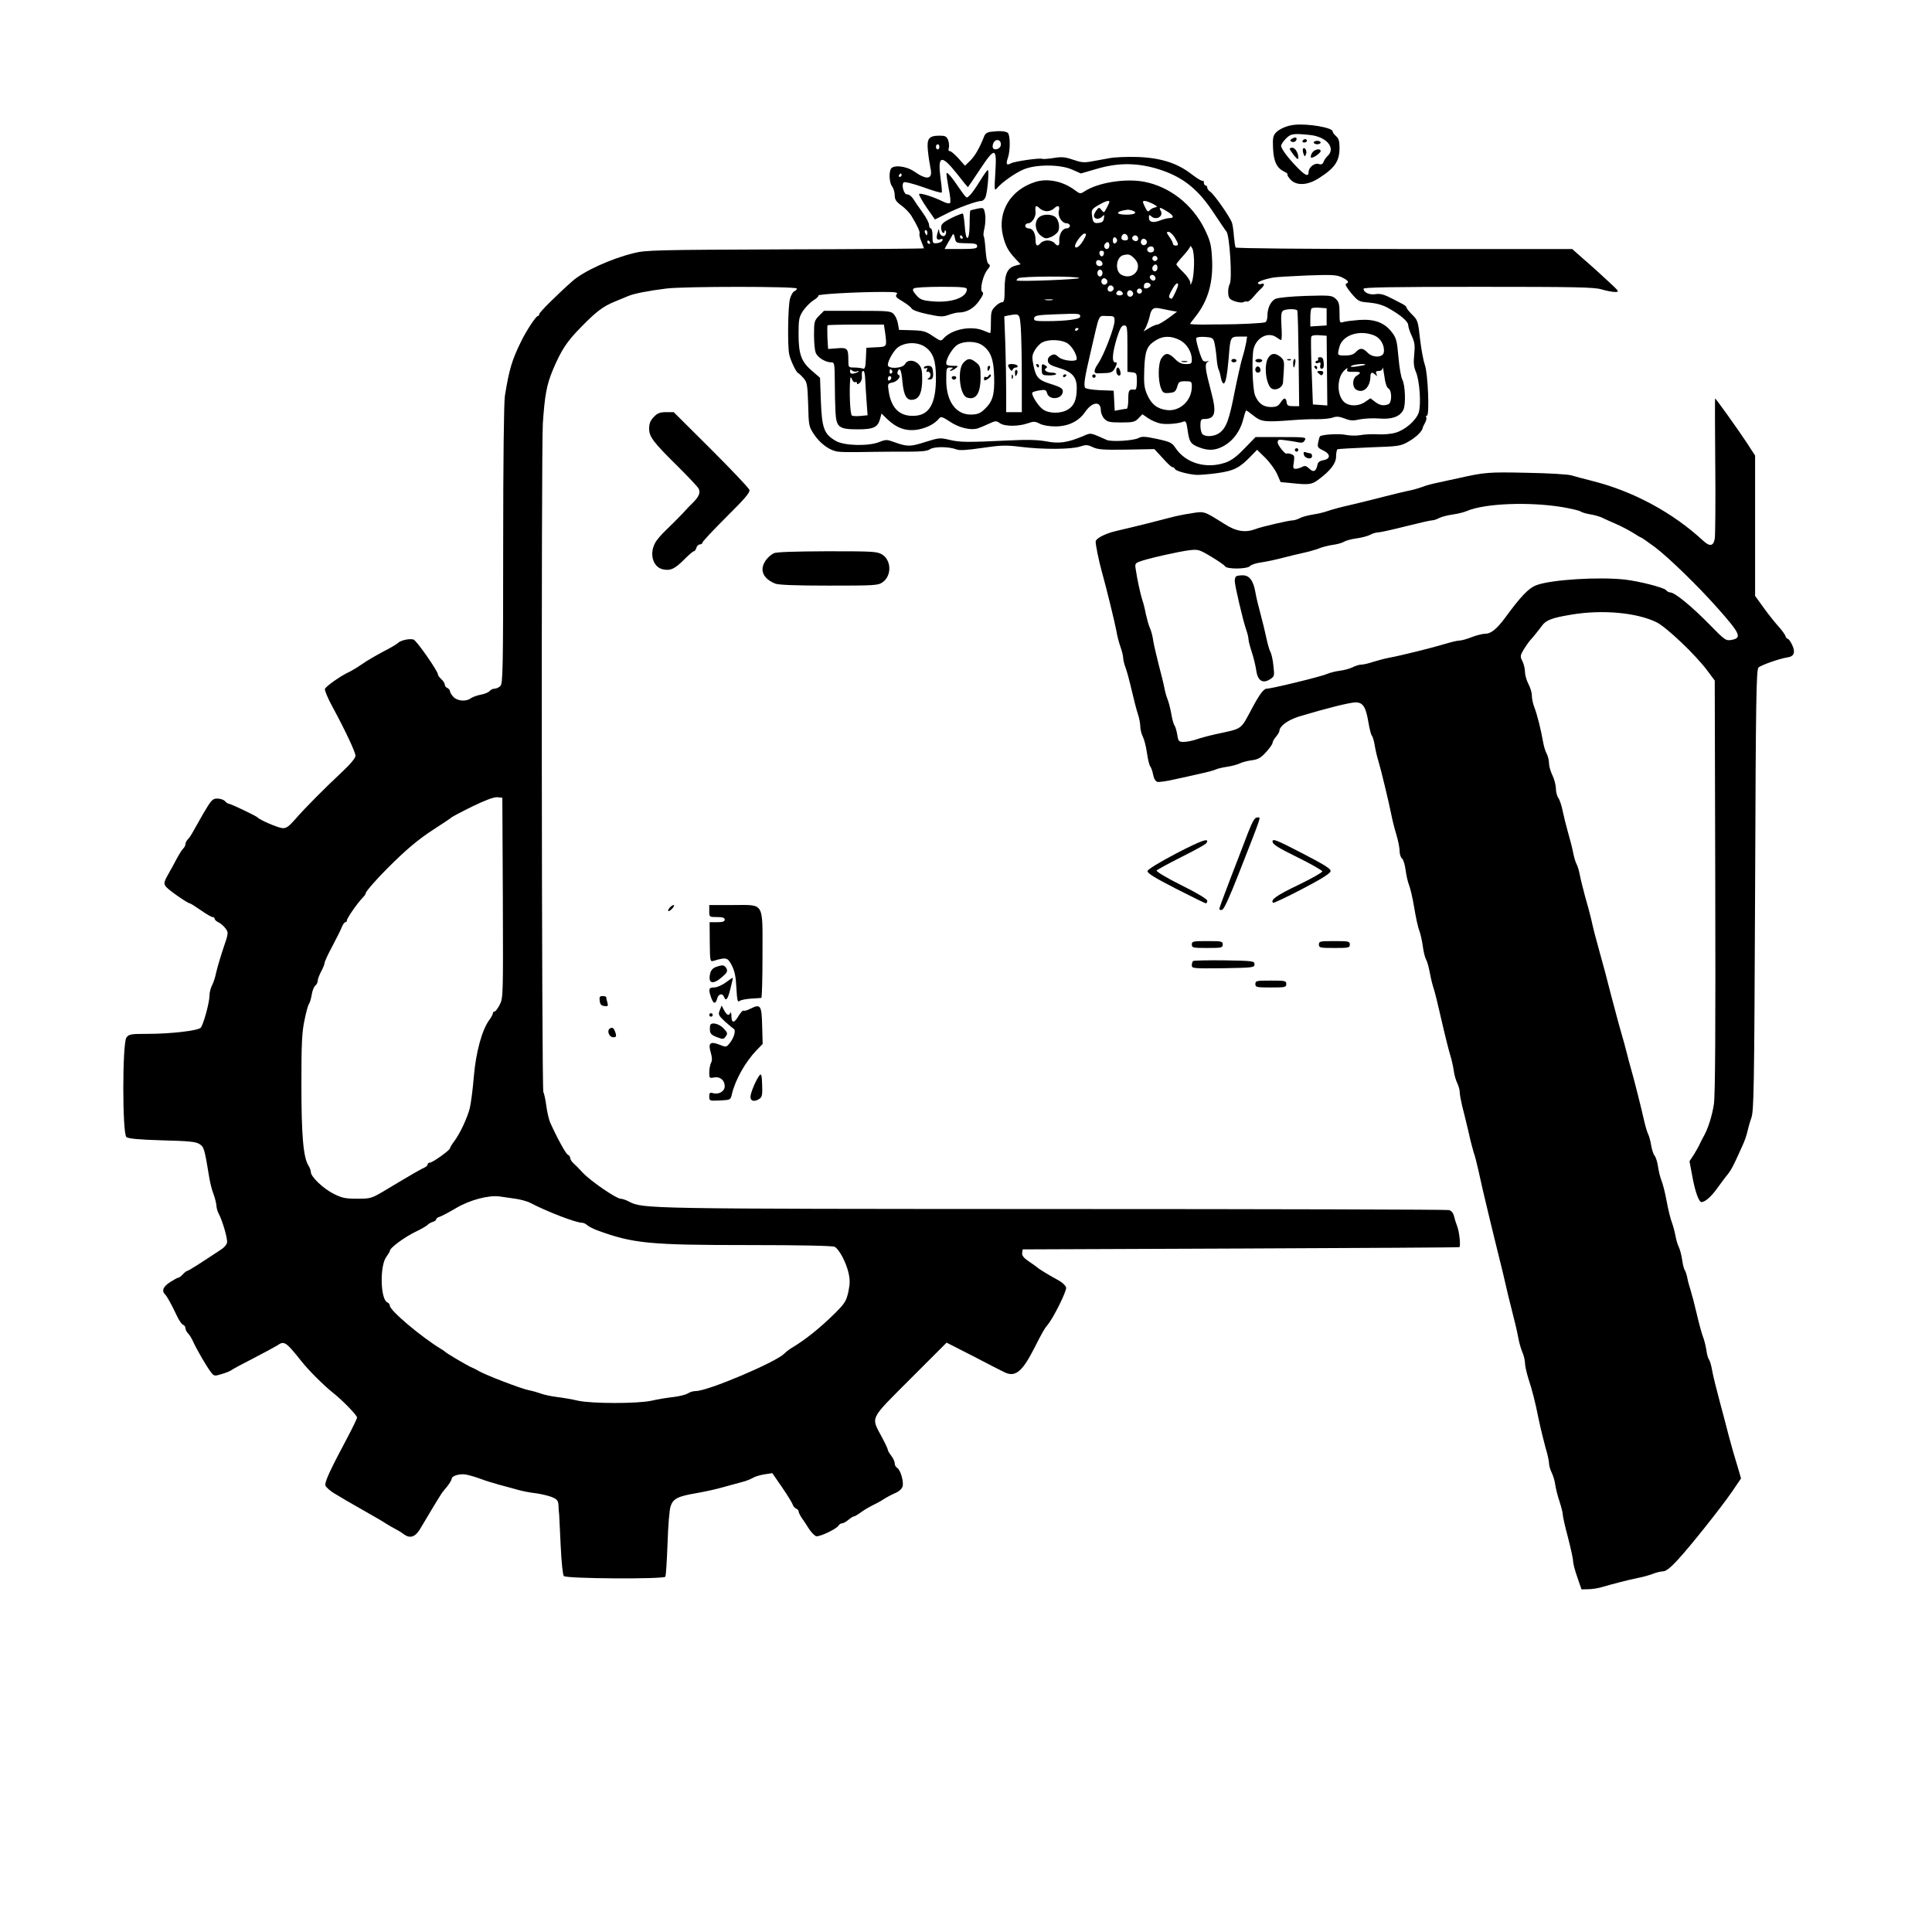 <?xml version="1.0" standalone="no"?>
<!DOCTYPE svg PUBLIC "-//W3C//DTD SVG 20010904//EN"
 "http://www.w3.org/TR/2001/REC-SVG-20010904/DTD/svg10.dtd">
<svg version="1.0" xmlns="http://www.w3.org/2000/svg"
 width="1125pt" height="1115pt" viewBox="0 0 1125 1115"
 preserveAspectRatio="xMidYMid meet">

<g transform="translate(0,1115) scale(0.1,-0.1)"
fill="#000000" stroke="none">
<path d="M7535 10423 c-44 -5 -88 -25 -108 -48 -14 -16 -17 -33 -14 -91 4 -76
22 -113 66 -134 13 -6 21 -13 18 -16 -3 -3 5 -16 18 -30 35 -37 100 -34 167
10 91 58 118 98 118 175 0 39 -5 55 -20 68 -11 10 -20 22 -20 28 0 22 -147 47
-225 38z m93 -59 c96 -10 151 -75 104 -121 -11 -10 -22 -26 -25 -36 -5 -13
-13 -17 -28 -12 -24 8 -59 -19 -59 -47 0 -29 -20 -21 -69 30 -54 56 -91 106
-91 124 0 6 12 25 27 40 29 30 42 32 141 22z"/>
<path d="M7521 10341 c-9 -6 -10 -11 -2 -15 13 -8 31 1 31 15 0 11 -11 11 -29
0z"/>
<path d="M7585 10330 c-3 -5 1 -10 9 -10 9 0 16 5 16 10 0 6 -4 10 -9 10 -6 0
-13 -4 -16 -10z"/>
<path d="M7650 10320 c0 -5 9 -10 20 -10 11 0 20 5 20 10 0 6 -9 10 -20 10
-11 0 -20 -4 -20 -10z"/>
<path d="M7510 10283 c1 -5 12 -21 25 -38 20 -24 25 -26 25 -12 0 27 -19 57
-35 57 -8 0 -15 -3 -15 -7z"/>
<path d="M7587 10283 c-2 -4 -1 -17 3 -28 7 -19 8 -19 15 -2 8 18 -9 46 -18
30z"/>
<path d="M7640 10259 c-7 -11 -9 -23 -6 -26 7 -8 56 25 56 37 0 19 -39 10 -50
-11z"/>
<path d="M5772 10383 c-25 -3 -36 -11 -43 -31 -25 -64 -53 -112 -80 -138 l-30
-29 -38 43 c-21 23 -43 42 -50 42 -8 0 -10 7 -6 19 3 10 1 30 -4 45 -9 22 -17
26 -49 26 -63 0 -76 -16 -69 -86 3 -32 10 -78 15 -102 15 -66 -18 -74 -94 -21
-49 34 -127 41 -138 13 -11 -28 -6 -80 9 -100 8 -10 15 -33 15 -51 0 -25 8
-37 38 -59 22 -16 47 -42 58 -59 35 -57 54 -98 48 -106 -2 -4 2 -25 11 -45 8
-20 15 -38 15 -40 0 -2 -363 -5 -807 -6 -750 -3 -813 -4 -883 -22 -134 -33
-291 -105 -357 -163 -87 -77 -193 -182 -193 -192 0 -6 -4 -11 -8 -11 -11 0
-68 -87 -98 -149 -53 -108 -69 -161 -94 -316 -6 -35 -10 -389 -10 -867 0 -720
-2 -808 -16 -822 -8 -9 -24 -16 -33 -16 -10 0 -24 -6 -30 -14 -7 -8 -29 -17
-51 -21 -21 -4 -46 -13 -57 -20 -28 -22 -79 -18 -103 7 -11 12 -20 27 -20 34
0 6 -7 14 -15 18 -8 3 -15 12 -15 19 0 8 -9 22 -20 32 -11 10 -20 22 -20 28 0
19 -124 197 -142 203 -23 7 -74 -4 -91 -20 -6 -7 -46 -30 -87 -51 -41 -22 -97
-54 -123 -73 -26 -18 -58 -37 -70 -43 -49 -21 -142 -87 -145 -101 -2 -9 17
-54 42 -100 78 -144 136 -268 136 -289 0 -12 -28 -47 -71 -87 -114 -107 -220
-214 -275 -277 -43 -49 -57 -59 -80 -57 -26 2 -131 47 -144 62 -8 9 -157 80
-168 80 -5 0 -15 7 -22 15 -7 8 -27 15 -44 15 -28 0 -35 -7 -81 -85 -27 -47
-56 -98 -64 -113 -8 -15 -20 -33 -28 -40 -7 -7 -13 -20 -13 -27 0 -7 -6 -20
-14 -27 -8 -8 -26 -37 -40 -64 -14 -27 -30 -56 -35 -64 -39 -69 -40 -74 -23
-95 17 -20 125 -95 137 -95 4 0 32 -18 64 -40 31 -22 62 -40 69 -40 7 0 12 -5
12 -10 0 -6 10 -15 23 -21 12 -6 30 -21 40 -35 18 -24 18 -27 -13 -117 -17
-51 -35 -113 -41 -139 -5 -26 -16 -60 -24 -75 -8 -15 -15 -41 -15 -58 0 -44
-37 -176 -52 -190 -19 -17 -176 -35 -306 -35 -103 0 -112 -2 -126 -22 -24 -34
-24 -559 0 -579 11 -9 70 -15 208 -19 157 -4 197 -8 218 -22 26 -17 29 -27 57
-198 5 -30 16 -73 25 -95 8 -22 15 -51 16 -63 0 -13 6 -36 14 -50 22 -42 52
-145 48 -167 -1 -11 -17 -30 -35 -41 -123 -82 -190 -124 -196 -124 -4 0 -16
-9 -26 -20 -10 -11 -22 -20 -27 -20 -5 0 -26 -12 -48 -26 -40 -26 -50 -50 -29
-71 12 -12 39 -61 69 -125 12 -26 28 -49 36 -52 8 -3 14 -12 14 -20 0 -8 6
-21 14 -29 8 -8 22 -29 30 -48 22 -48 77 -143 102 -176 20 -27 22 -27 65 -14
24 7 49 17 55 22 6 5 65 37 130 70 66 34 128 68 139 75 40 28 50 21 139 -91
45 -57 135 -146 191 -190 49 -39 135 -127 134 -139 0 -6 -24 -56 -53 -111
-105 -197 -137 -266 -131 -285 3 -10 27 -31 53 -47 26 -15 55 -32 64 -38 9 -5
59 -34 110 -63 51 -29 107 -61 123 -72 17 -11 41 -25 55 -32 14 -7 36 -20 49
-30 41 -31 72 -18 105 42 19 33 110 184 118 195 4 6 19 24 33 41 14 18 25 37
25 43 0 17 46 31 82 25 18 -3 56 -14 83 -24 28 -11 77 -26 110 -35 33 -9 83
-22 110 -30 28 -8 75 -17 105 -20 30 -4 72 -14 93 -22 31 -13 37 -21 39 -47 0
-17 2 -42 4 -56 1 -14 5 -97 9 -185 4 -88 12 -166 18 -172 11 -16 582 -19 591
-4 4 5 9 92 13 193 3 100 11 199 18 218 15 43 41 57 147 75 46 8 117 23 158
35 41 11 92 25 113 31 21 5 48 16 60 23 12 8 43 17 68 21 l46 7 56 -81 c30
-44 58 -89 62 -100 3 -10 12 -22 20 -25 8 -3 15 -10 15 -16 0 -6 8 -23 18 -38
11 -15 30 -44 43 -65 13 -20 32 -39 41 -42 18 -6 118 41 131 62 4 7 14 13 21
13 7 0 23 9 36 20 13 11 27 20 32 20 5 0 24 11 41 24 18 13 48 31 67 40 19 9
49 25 65 36 17 11 47 27 68 36 23 10 39 25 43 40 7 28 -13 96 -32 107 -8 4
-14 16 -14 26 0 10 -9 30 -20 44 -11 14 -20 29 -20 34 0 5 -15 38 -34 73 -65
123 -77 98 164 340 l212 212 153 -78 c84 -44 164 -85 177 -91 66 -36 107 -6
176 128 51 100 63 122 81 143 35 41 112 197 109 218 -2 11 -21 30 -43 42 -49
26 -118 68 -125 76 -3 3 -24 18 -48 34 -31 21 -42 35 -40 50 l3 21 1270 5
c699 3 1271 6 1273 8 8 7 0 87 -12 119 -8 21 -17 50 -20 64 -4 16 -15 29 -28
33 -13 3 -1047 6 -2298 6 -2385 1 -2395 1 -2477 43 -18 10 -40 17 -49 17 -25
0 -174 102 -220 151 -21 23 -47 49 -56 57 -10 9 -18 22 -18 30 0 7 -6 15 -13
18 -12 4 -63 98 -104 189 -7 17 -17 60 -22 97 -5 37 -13 73 -17 79 -10 17 -13
3742 -3 3894 11 163 22 223 57 308 50 119 82 168 167 254 88 90 127 119 195
147 25 10 59 24 75 31 32 15 121 32 225 45 101 13 760 13 760 0 0 -6 -7 -13
-15 -16 -8 -3 -19 -23 -25 -44 -12 -44 -15 -281 -4 -325 8 -36 40 -102 51
-107 5 -2 19 -15 32 -30 21 -24 23 -37 27 -154 3 -125 4 -128 36 -176 32 -47
80 -84 123 -95 20 -6 72 -7 225 -4 47 1 134 1 194 1 80 0 115 3 131 14 25 17
111 16 155 -1 18 -7 62 -4 150 9 110 16 137 17 225 6 129 -16 293 -15 344 2
35 11 44 11 75 -4 30 -14 62 -16 197 -14 l161 3 48 -52 c25 -29 51 -53 57 -53
6 0 13 -5 15 -11 4 -11 72 -30 123 -34 17 -1 72 3 123 10 99 14 131 31 199
102 l33 34 49 -48 c26 -26 57 -69 68 -94 l20 -46 63 -6 c101 -11 119 -9 158
21 69 51 102 94 102 134 0 20 4 39 8 42 4 2 88 7 186 11 173 6 181 7 230 35
43 25 78 59 81 80 0 3 6 15 13 28 7 12 10 27 7 32 -3 6 -2 10 4 10 16 0 6 247
-12 295 -8 22 -21 90 -28 150 -11 104 -14 112 -46 143 -18 18 -33 37 -33 42 0
5 -12 15 -27 22 -16 8 -37 19 -48 25 -55 29 -77 35 -107 30 -34 -5 -68 10 -68
32 0 8 175 11 668 11 564 0 677 -2 718 -15 27 -8 62 -15 78 -15 27 0 25 3 -40
63 -38 35 -100 92 -139 125 l-70 62 -977 0 c-595 0 -979 4 -983 9 -3 5 -7 35
-10 66 -2 31 -7 65 -11 77 -9 31 -105 168 -126 181 -10 7 -18 17 -18 24 0 7
-4 13 -10 13 -5 0 -10 8 -10 17 0 9 -3 13 -6 10 -4 -3 -32 13 -63 37 -84 66
-181 97 -316 102 -61 2 -135 -1 -165 -7 -30 -5 -77 -14 -105 -19 -41 -8 -60
-6 -106 10 -47 16 -67 18 -114 10 -32 -5 -61 -7 -66 -5 -11 7 -161 -14 -182
-26 -26 -14 -31 -5 -18 32 15 43 14 134 -1 146 -15 10 -48 12 -96 6z m56 -77
c-4 -28 -48 -36 -48 -9 0 11 5 24 11 30 17 17 40 4 37 -21z m-358 -11 c0 -8
-4 -15 -10 -15 -5 0 -10 7 -10 15 0 8 5 15 10 15 6 0 10 -7 10 -15z m326 -147
c-7 -109 -6 -112 11 -92 30 34 99 83 150 106 71 32 218 32 287 0 l50 -22 90
26 c130 39 246 37 374 -5 135 -45 222 -116 313 -256 33 -49 64 -96 71 -104 18
-22 34 -275 19 -304 -7 -13 -11 -38 -9 -56 2 -28 9 -35 40 -46 20 -6 42 -9 49
-4 7 4 17 5 21 3 5 -3 21 9 36 27 15 18 35 40 45 48 21 19 23 35 2 28 -8 -4
-17 -2 -20 3 -5 9 36 24 90 34 17 3 105 8 196 12 145 5 172 4 203 -11 37 -18
45 -30 24 -37 -7 -3 4 -24 30 -55 42 -49 45 -50 106 -55 42 -4 78 -14 110 -32
70 -39 116 -78 116 -99 0 -10 9 -39 21 -64 17 -37 19 -56 14 -107 -5 -47 -3
-72 10 -102 22 -53 31 -190 16 -237 -16 -46 -79 -101 -136 -117 -24 -7 -70
-11 -102 -9 -32 2 -78 0 -103 -5 -25 -4 -63 -3 -85 2 -37 8 -139 2 -149 -9 -2
-2 -7 -18 -10 -34 -6 -28 -3 -33 29 -48 44 -21 44 -49 0 -57 -19 -3 -31 -12
-33 -25 -8 -40 -23 -48 -48 -24 -18 17 -26 19 -42 10 -12 -6 -28 -11 -38 -11
-14 0 -16 7 -10 39 5 35 3 40 -16 47 -13 4 -24 5 -25 3 -4 -11 -53 47 -53 64
0 18 5 19 48 13 26 -3 59 -9 74 -12 19 -4 29 -1 36 13 10 17 3 18 -138 18
l-149 0 -64 -66 c-46 -48 -77 -71 -112 -83 -112 -38 -230 -3 -289 84 -21 32
-31 37 -108 54 -71 15 -89 16 -109 5 -29 -15 -156 -23 -184 -11 -99 44 -91 43
-137 23 -90 -38 -141 -46 -216 -31 -50 9 -111 11 -223 5 -234 -11 -279 -11
-341 4 -54 13 -61 12 -141 -13 -88 -28 -104 -28 -184 1 -38 14 -46 14 -83 -1
-63 -25 -202 -22 -252 6 -69 39 -82 73 -88 231 l-5 137 -46 40 c-63 53 -79 97
-79 215 0 86 3 99 26 135 15 22 42 49 60 61 19 11 32 24 29 28 -5 8 220 21
374 21 79 0 92 -2 82 -14 -9 -11 -3 -19 33 -40 25 -15 49 -33 54 -42 5 -9 42
-23 92 -33 74 -16 89 -17 123 -5 22 8 47 14 56 14 49 0 89 22 121 66 24 34 30
48 20 54 -17 10 4 100 31 131 14 16 16 25 8 30 -12 7 -16 30 -23 117 -2 23 -6
45 -8 48 -3 2 -1 24 5 48 5 24 7 60 3 81 -7 36 -8 37 -44 30 -20 -4 -39 -9
-42 -11 -2 -3 -4 -39 -4 -79 0 -100 -22 -110 -28 -14 -3 38 -8 72 -11 75 -3 3
-32 -9 -66 -25 -49 -25 -61 -36 -61 -56 0 -13 5 -27 10 -30 6 -3 10 -1 10 6 0
7 3 10 6 6 4 -3 4 -13 1 -21 -9 -22 -37 -8 -38 18 -1 16 -3 15 -9 -8 -11 -35
-5 -47 17 -39 10 4 14 2 11 -7 -2 -7 -16 -14 -31 -16 -26 -2 -27 -1 -27 42 0
24 -4 44 -10 44 -5 0 -10 9 -10 20 0 12 -17 44 -38 73 -21 29 -46 65 -55 80
-10 15 -25 26 -34 25 -19 -3 -36 55 -21 70 5 5 51 -6 114 -28 57 -21 106 -35
108 -31 2 3 -1 40 -7 82 -18 135 4 142 94 29 34 -44 64 -80 65 -80 1 0 32 45
68 100 90 136 101 134 92 -12z m-546 -18 c0 -5 -5 -10 -11 -10 -5 0 -7 5 -4
10 3 6 8 10 11 10 2 0 4 -4 4 -10z m150 -335 c0 -8 -2 -15 -4 -15 -2 0 -6 7
-10 15 -3 8 -1 15 4 15 6 0 10 -7 10 -15z m210 -61 c71 -1 80 -3 80 -19 0 -12
-17 -15 -95 -15 l-95 0 21 38 c12 20 24 42 27 47 4 6 9 -3 12 -20 5 -28 9 -30
50 -31z m-5 36 c3 -5 1 -10 -4 -10 -6 0 -11 5 -11 10 0 6 2 10 4 10 3 0 8 -4
11 -10z m-190 -30 c3 -5 1 -10 -4 -10 -6 0 -11 5 -11 10 0 6 2 10 4 10 3 0 8
-4 11 -10z m215 -274 c0 -50 -94 -82 -208 -70 -53 5 -66 11 -88 37 -20 23 -22
32 -12 38 7 5 79 9 161 9 119 0 147 -3 147 -14z m-2702 -3544 c2 -568 2 -583
-18 -622 -11 -22 -25 -40 -30 -40 -6 0 -10 -5 -10 -10 0 -6 -9 -23 -20 -38
-44 -59 -79 -190 -91 -332 -6 -74 -17 -157 -24 -185 -16 -60 -58 -148 -91
-192 -13 -17 -24 -35 -24 -40 -1 -11 -101 -83 -117 -83 -7 0 -13 -5 -13 -10 0
-6 -8 -14 -17 -18 -17 -7 -72 -38 -240 -139 -70 -41 -76 -43 -153 -43 -69 0
-89 4 -138 29 -60 30 -132 99 -132 126 0 9 -6 26 -14 38 -30 48 -41 177 -41
472 0 237 3 305 18 374 9 46 21 89 26 95 5 6 12 30 16 53 3 23 13 47 21 54 8
6 14 19 14 28 0 9 9 33 20 54 11 20 20 43 20 50 0 7 20 51 45 97 25 47 50 97
56 113 6 15 15 27 20 27 5 0 9 5 9 11 0 13 64 104 92 132 10 10 18 22 18 27 0
9 66 85 131 149 104 104 175 164 265 222 54 35 101 66 104 70 3 3 57 32 120
63 77 37 125 55 145 54 l30 -3 3 -583z m72 -1752 c30 -4 69 -15 85 -23 102
-53 268 -117 304 -117 8 0 22 -6 30 -14 9 -8 36 -22 61 -31 208 -76 300 -85
885 -85 291 0 483 -4 495 -10 26 -14 65 -87 80 -148 10 -43 10 -65 0 -114 -12
-53 -20 -67 -75 -122 -91 -90 -174 -157 -265 -211 -9 -6 -24 -18 -34 -28 -51
-50 -444 -217 -514 -217 -15 0 -36 -6 -47 -14 -11 -7 -49 -17 -85 -21 -36 -4
-92 -13 -125 -21 -81 -18 -350 -18 -430 0 -33 8 -87 17 -120 21 -33 4 -76 13
-95 20 -19 7 -50 16 -67 19 -45 8 -262 91 -303 117 -8 5 -26 14 -39 19 -24 11
-142 80 -151 90 -3 3 -12 10 -22 15 -115 70 -298 224 -298 252 0 7 -6 16 -14
19 -41 16 -46 213 -6 266 11 15 20 30 20 34 0 18 86 81 155 114 28 13 56 30
63 36 6 7 21 16 32 19 11 3 20 10 20 15 0 5 9 12 21 15 11 4 54 26 94 50 80
48 192 77 255 68 19 -3 60 -9 90 -13z"/>
<path d="M5705 10094 c-22 -36 -48 -73 -59 -82 -21 -19 -11 -28 -88 82 -23 33
-44 54 -46 48 -2 -6 4 -46 12 -89 9 -42 13 -80 8 -85 -5 -5 -23 -1 -40 8 -56
28 -137 53 -140 44 -2 -5 18 -41 44 -79 l48 -69 66 33 c67 35 178 75 205 75 8
0 19 10 24 23 11 30 22 157 13 157 -4 0 -25 -30 -47 -66z"/>
<path d="M6030 10091 c-145 -45 -223 -173 -190 -313 15 -60 30 -89 73 -135
l30 -32 -27 -7 c-49 -12 -66 -47 -66 -135 0 -65 -3 -79 -15 -79 -9 0 -27 -11
-40 -25 -22 -21 -25 -33 -25 -90 0 -36 -2 -65 -4 -65 -2 0 -20 7 -39 15 -72
30 -184 8 -232 -45 -16 -18 -18 -17 -63 13 -41 28 -56 32 -122 34 l-75 2 -6
35 c-3 20 -14 45 -24 56 -17 19 -31 20 -212 20 l-195 0 -29 -29 c-27 -28 -29
-34 -29 -110 0 -44 4 -91 10 -105 10 -27 56 -56 90 -56 19 0 20 -6 21 -112 0
-62 2 -142 4 -178 5 -89 20 -100 131 -100 92 0 117 12 130 66 l7 26 36 -35
c55 -52 111 -70 178 -58 52 10 96 33 122 65 10 12 19 9 62 -19 51 -35 120 -52
161 -40 12 4 42 16 65 27 39 18 44 19 65 4 28 -20 108 -20 162 -1 35 12 43 12
70 -2 19 -10 55 -16 91 -16 75 0 135 29 173 83 41 61 92 67 92 11 0 -15 9 -37
20 -49 18 -19 31 -22 99 -22 69 0 80 3 100 24 l23 24 35 -24 c19 -13 51 -26
70 -30 36 -7 106 -1 134 11 14 5 18 -3 24 -47 10 -71 17 -83 65 -102 53 -21
92 -20 138 3 61 31 104 89 123 165 6 25 13 46 16 46 2 0 22 -14 43 -31 44 -35
63 -38 220 -26 47 4 114 7 150 6 36 0 78 4 92 10 20 7 37 6 68 -6 33 -13 49
-14 88 -5 26 5 77 8 113 5 73 -6 119 10 140 49 16 29 12 144 -5 177 -8 14 -18
74 -23 133 -8 94 -13 111 -38 143 -42 56 -101 78 -189 72 -39 -3 -81 -8 -93
-12 -22 -7 -23 -5 -23 53 0 51 -4 65 -22 82 -22 20 -31 21 -173 17 -89 -3
-161 -10 -177 -17 -29 -13 -48 -54 -48 -101 0 -15 -5 -31 -11 -35 -10 -6 -153
-13 -259 -13 -14 0 -60 0 -102 -1 -43 0 -78 2 -78 4 0 2 14 21 31 42 75 94
106 205 96 350 -4 70 -11 95 -43 161 -71 143 -204 247 -353 275 -110 20 -269
-5 -347 -57 -23 -15 -26 -14 -57 9 -67 50 -155 69 -227 47z m430 -116 c0 -4
-7 -20 -16 -36 -15 -29 -16 -30 -30 -12 -14 17 -14 17 -29 -1 -8 -11 -15 -25
-15 -32 0 -20 28 -24 46 -7 15 15 16 14 12 -8 -2 -18 -10 -25 -31 -27 -29 -4
-34 4 -39 51 -3 24 3 32 37 52 39 23 65 31 65 20z m253 -12 c28 -15 29 -18 12
-21 -11 -2 -25 -10 -31 -17 -8 -11 -14 -7 -27 20 -15 31 -15 35 -1 35 8 0 29
-8 47 -17z m-657 -28 c9 -8 27 -15 40 -15 14 0 32 7 40 15 24 23 37 18 30 -11
-9 -32 17 -74 44 -74 11 0 20 -7 20 -15 0 -8 -9 -15 -20 -15 -24 0 -44 -36
-42 -72 3 -31 -9 -36 -28 -13 -7 8 -25 15 -40 15 -15 0 -33 -7 -40 -15 -19
-23 -30 -18 -30 16 0 41 -16 69 -40 69 -11 0 -20 7 -20 15 0 8 8 15 18 15 21
0 45 38 42 66 -4 38 2 43 26 19z m740 -16 c38 -23 44 -39 14 -39 -11 0 -35 -6
-53 -13 -42 -17 -67 -11 -67 16 0 16 3 18 12 9 28 -28 75 -3 57 30 -13 23 -4
23 37 -3z m-202 5 c32 -12 15 -24 -34 -24 -70 0 -65 20 7 29 6 0 18 -2 27 -5z
m246 -156 c24 -40 25 -48 5 -48 -8 0 -15 5 -15 11 0 6 -9 24 -21 40 -17 24
-18 29 -5 29 9 0 25 -15 36 -32z m-532 -18 c-20 -35 -48 -54 -48 -32 0 18 41
72 55 72 13 0 12 -7 -7 -40z m260 17 c2 -12 -3 -17 -17 -17 -12 0 -21 6 -21
13 0 31 32 34 38 4z m58 2 c3 -6 2 -15 -2 -19 -12 -12 -38 5 -30 19 9 14 23
14 32 0z m-121 -19 c0 -7 -6 -15 -12 -17 -8 -3 -13 4 -13 17 0 13 5 20 13 18
6 -3 12 -11 12 -18z m171 -1 c10 -17 -13 -36 -27 -22 -12 12 -4 33 11 33 5 0
12 -5 16 -11z m-216 -29 c0 -11 -7 -20 -15 -20 -15 0 -21 21 -8 33 12 13 23 7
23 -13z m260 -26 c0 -8 -9 -14 -20 -14 -22 0 -28 26 -7 33 16 6 27 -1 27 -19z
m233 -84 c-1 -41 -6 -86 -12 -100 -8 -22 -10 -22 -10 -5 -1 12 -19 39 -41 60
-22 21 -40 42 -40 46 0 3 18 26 40 50 22 24 40 48 40 54 0 5 6 1 12 -10 7 -11
12 -53 11 -95z m-525 63 c-4 -22 -22 -20 -26 1 -2 10 3 16 13 16 10 0 15 -7
13 -17z m178 -29 c54 -53 -8 -130 -76 -94 -39 21 -32 102 10 114 32 8 42 5 66
-20z m134 1 c0 -8 -7 -15 -15 -15 -8 0 -15 7 -15 15 0 8 7 15 15 15 8 0 15 -7
15 -15z m-320 -31 c0 -16 -26 -19 -35 -4 -3 6 -4 14 0 20 8 13 35 1 35 -16z
m320 -24 c0 -11 -7 -20 -15 -20 -15 0 -21 21 -8 33 12 13 23 7 23 -13z m-320
-30 c0 -11 -7 -20 -15 -20 -8 0 -15 9 -15 20 0 11 7 20 15 20 8 0 15 -9 15
-20z m305 -20 c11 -17 -5 -32 -21 -19 -7 6 -11 15 -8 20 7 12 21 11 29 -1z
m-441 -9 c5 -8 -354 -22 -364 -14 -2 2 2 8 10 13 19 12 347 13 354 1z m162
-12 c10 -17 -13 -36 -27 -22 -12 12 -4 33 11 33 5 0 12 -5 16 -11z m254 -30
c0 -12 -29 -24 -37 -16 -3 4 -3 13 0 21 6 16 37 11 37 -5z m160 1 c0 -10 -27
-69 -36 -79 -1 -1 -7 0 -13 4 -7 4 -3 20 12 45 21 39 37 51 37 30z m-375 -21
c0 -7 -8 -15 -17 -17 -18 -3 -25 18 -11 32 10 10 28 1 28 -15z m165 -14 c0 -8
-7 -15 -15 -15 -8 0 -15 7 -15 15 0 8 7 15 15 15 8 0 15 -7 15 -15z m-112 -13
c2 -7 -6 -12 -17 -12 -21 0 -27 11 -14 24 9 9 26 2 31 -12z m58 7 c10 -17 -13
-36 -27 -22 -12 12 -4 33 11 33 5 0 12 -5 16 -11z m-468 -46 c-10 -2 -28 -2
-40 0 -13 2 -5 4 17 4 22 1 32 -1 23 -4z m692 -62 l34 -6 -51 -38 c-28 -20
-57 -37 -64 -37 -8 0 -29 -9 -47 -20 l-33 -20 15 27 c7 16 17 44 21 63 9 43
22 52 60 44 17 -3 46 -9 65 -13z m905 -36 l0 -50 -47 -3 -48 -3 0 49 c0 27 3
52 7 56 4 4 25 6 48 4 l40 -3 0 -50z m-171 37 c3 -5 6 -132 8 -283 l3 -274
-35 0 c-29 0 -36 4 -38 23 -4 29 -16 28 -36 -3 -13 -20 -25 -25 -56 -25 -44 0
-73 22 -92 68 -15 38 -20 226 -8 272 18 67 87 100 134 65 11 -8 23 -15 26 -15
4 0 5 36 2 81 -4 62 -1 83 9 90 18 11 76 12 83 1z m-1264 -36 c0 -15 -83 -26
-197 -26 -66 0 -74 2 -71 18 3 15 19 18 128 22 136 5 140 5 140 -14z m-346
-63 c3 -42 6 -170 6 -285 l0 -208 -46 0 -45 0 0 118 c0 64 -2 190 -5 279 l-6
161 23 5 c67 12 66 13 73 -70z m546 38 c0 -37 -62 -199 -95 -247 -28 -41 -28
-59 -2 -58 10 0 32 1 51 2 28 2 38 8 50 32 12 26 12 30 0 30 -21 0 -17 53 9
140 19 59 28 75 43 75 18 0 19 -9 19 -135 l0 -135 28 -3 c25 -3 27 -6 27 -53
0 -34 -4 -49 -12 -48 -34 4 -38 -2 -38 -56 0 -30 -4 -55 -9 -55 -5 0 -22 -3
-39 -6 l-31 -6 -3 58 -3 59 -80 3 c-44 2 -82 8 -86 14 -10 15 -3 60 33 213 53
228 42 205 93 205 43 0 45 -1 45 -29z m-1336 -67 c11 -85 12 -83 -51 -86 l-58
-3 -3 -63 c-2 -52 -6 -63 -18 -58 -9 3 -31 6 -50 6 -33 0 -34 2 -34 38 0 74
-5 79 -65 74 l-53 -4 -4 67 c-1 37 -1 69 1 71 2 2 77 4 166 4 l162 0 7 -46z
m1126 22 c0 -3 -4 -8 -10 -11 -5 -3 -10 -1 -10 4 0 6 5 11 10 11 6 0 10 -2 10
-4z m1724 -40 c35 -15 60 -58 54 -97 -4 -32 -65 -34 -95 -2 -27 28 -44 29 -68
3 -13 -14 -31 -20 -62 -20 -47 0 -47 0 -33 52 19 68 118 100 204 64z m-277
-204 l2 -203 -42 3 -42 3 -7 190 c-4 105 -5 196 -3 203 3 9 19 12 47 10 l43
-3 2 -203z m-858 178 c41 -20 71 -69 71 -114 0 -23 -4 -26 -34 -26 -25 0 -43
8 -64 30 -37 37 -56 38 -79 4 -20 -31 -21 -130 -2 -176 10 -25 16 -29 48 -26
31 3 37 8 46 36 8 29 13 32 47 32 36 0 38 -2 38 -31 0 -81 -68 -145 -144 -137
-57 7 -91 33 -116 90 -17 39 -20 63 -17 147 4 110 15 138 70 171 41 25 87 25
136 0z m202 -13 c4 -16 10 -55 13 -88 2 -32 8 -64 12 -71 4 -7 10 -28 13 -47
3 -18 11 -34 16 -34 12 0 21 49 30 152 9 119 10 121 62 121 l45 0 -6 -37 c-4
-21 -13 -58 -21 -83 -8 -25 -28 -114 -45 -198 -32 -166 -49 -212 -88 -242 -28
-22 -82 -26 -100 -8 -7 7 -12 29 -12 50 0 31 4 38 19 38 67 0 77 33 44 157
-35 132 -39 163 -22 175 11 8 10 9 -3 4 -10 -3 -21 0 -25 7 -14 22 -42 120
-37 129 3 5 26 8 52 6 41 -3 46 -6 53 -31z m-860 -3 c27 -14 59 -65 59 -94 0
-19 -82 -11 -106 11 -18 17 -26 19 -44 9 -14 -7 -20 -19 -18 -33 2 -16 16 -25
63 -39 78 -23 105 -53 105 -117 0 -67 -15 -104 -52 -126 -42 -25 -111 -24
-146 2 -29 21 -70 88 -60 98 3 3 22 9 42 12 32 5 38 3 43 -16 11 -41 83 -38
91 4 5 21 -7 30 -75 51 -66 21 -81 37 -95 106 -10 49 -9 59 8 89 11 19 31 40
45 46 34 18 104 16 140 -3z m-820 -27 c44 -33 59 -79 59 -179 0 -146 -38 -214
-122 -219 -87 -6 -138 42 -153 142 -7 45 -6 46 23 52 29 6 53 38 33 45 -5 2
-7 10 -4 18 12 31 22 10 28 -60 8 -84 27 -113 68 -102 32 8 47 45 47 120 0 49
-4 67 -20 84 -26 28 -66 29 -80 2 -14 -26 -100 -30 -100 -5 0 26 37 89 62 105
46 30 117 29 159 -3z m330 12 c48 -34 66 -82 68 -185 3 -104 -9 -143 -57 -188
-24 -23 -41 -29 -76 -30 -89 -2 -146 76 -146 201 0 69 1 73 23 73 18 0 19 -2
7 -10 -8 -5 -10 -10 -5 -10 6 1 19 7 29 15 19 14 18 15 -17 15 -27 0 -37 4
-37 15 0 30 40 94 68 109 40 22 108 20 143 -5z m2228 -113 c-2 -2 -24 -6 -49
-10 -31 -4 -40 -3 -30 4 13 9 89 15 79 6z m136 -138 c21 -12 21 -84 -1 -92
-28 -11 -51 -6 -78 15 l-26 20 -29 -20 c-40 -29 -101 -28 -128 2 -41 44 -37
143 7 182 15 14 19 15 15 4 -4 -12 3 -15 35 -14 45 1 50 -4 20 -23 -27 -16
-27 -68 -1 -82 41 -22 80 16 81 78 0 25 10 28 29 10 10 -11 11 -10 6 5 -6 13
-2 17 14 17 13 0 21 7 22 18 1 9 5 -12 10 -47 5 -41 14 -68 24 -73z m-3096 99
c9 4 13 3 10 -1 -4 -4 -16 -8 -28 -11 -14 -3 -21 1 -21 13 0 12 3 13 11 5 6
-6 19 -9 28 -6z m206 4 c3 -5 1 -12 -5 -16 -5 -3 -10 1 -10 9 0 18 6 21 15 7z
m-157 -48 c1 -27 5 -85 8 -129 l6 -82 -41 -4 c-23 -2 -46 -1 -50 2 -9 5 -15
97 -12 185 2 42 4 46 12 27 5 -13 13 -20 19 -17 5 3 10 1 10 -6 0 -8 4 -8 16
1 8 7 14 23 13 34 -2 29 0 36 9 36 5 0 9 -21 10 -47z m152 8 c0 -6 -4 -13 -10
-16 -5 -3 -10 1 -10 9 0 9 5 16 10 16 6 0 10 -4 10 -9z"/>
<path d="M6046 9881 c-25 -28 -17 -79 16 -104 24 -18 30 -18 58 -7 17 7 35 21
41 32 14 26 2 76 -21 88 -30 16 -75 12 -94 -9z"/>
<path d="M7386 9068 c-30 -43 -13 -171 24 -183 27 -9 60 12 61 38 1 12 3 46 5
76 3 45 0 56 -19 72 -30 25 -53 24 -71 -3z"/>
<path d="M7310 9050 c0 -5 9 -10 20 -10 11 0 20 5 20 10 0 6 -9 10 -20 10 -11
0 -20 -4 -20 -10z"/>
<path d="M7498 9053 c7 -3 16 -2 19 1 4 3 -2 6 -13 5 -11 0 -14 -3 -6 -6z"/>
<path d="M7530 9035 c0 -14 2 -25 4 -25 2 0 6 11 8 25 3 14 1 25 -3 25 -5 0
-9 -11 -9 -25z"/>
<path d="M7316 9013 c-12 -12 -6 -33 9 -33 8 0 15 6 15 14 0 17 -14 28 -24 19z"/>
<path d="M5870 9023 c0 -5 5 -15 11 -23 8 -11 12 -12 16 -2 2 6 11 12 19 12 9
0 12 5 9 10 -7 12 -55 14 -55 3z"/>
<path d="M5910 8981 c0 -25 6 -27 13 -6 4 8 2 17 -3 20 -6 4 -10 -3 -10 -14z"/>
<path d="M5891 8954 c0 -11 3 -14 6 -6 3 7 2 16 -1 19 -3 4 -6 -2 -5 -13z"/>
<path d="M6500 8991 c0 -20 13 -35 23 -25 7 8 -4 44 -14 44 -5 0 -9 -9 -9 -19z"/>
<path d="M6360 8960 c0 -5 5 -10 10 -10 6 0 10 5 10 10 0 6 -4 10 -10 10 -5 0
-10 -4 -10 -10z"/>
<path d="M7675 9060 c3 -5 1 -10 -4 -10 -6 0 -11 -4 -11 -10 0 -5 7 -7 17 -3
12 5 15 2 11 -14 -3 -13 0 -20 9 -20 9 0 13 11 11 34 -2 25 -7 33 -21 33 -10
0 -15 -4 -12 -10z"/>
<path d="M7655 9010 c3 -5 8 -10 11 -10 2 0 4 5 4 10 0 6 -5 10 -11 10 -5 0
-7 -4 -4 -10z"/>
<path d="M7670 8986 c0 -2 6 -9 14 -15 10 -9 15 -8 20 4 4 10 -1 15 -14 15
-11 0 -20 -2 -20 -4z"/>
<path d="M6883 9043 c9 -2 23 -2 30 0 6 3 -1 5 -18 5 -16 0 -22 -2 -12 -5z"/>
<path d="M7170 9050 c0 -5 7 -10 15 -10 8 0 15 5 15 10 0 6 -7 10 -15 10 -8 0
-15 -4 -15 -10z"/>
<path d="M6035 9020 c3 -5 8 -10 11 -10 2 0 4 5 4 10 0 6 -5 10 -11 10 -5 0
-7 -4 -4 -10z"/>
<path d="M6066 8998 c1 -32 3 -33 42 -34 23 0 42 3 42 8 0 4 -10 8 -22 8 -32
0 -54 15 -38 25 9 6 9 10 -1 16 -22 14 -24 11 -23 -23z"/>
<path d="M6190 8959 c0 -5 5 -7 10 -4 6 3 10 8 10 11 0 2 -4 4 -10 4 -5 0 -10
-5 -10 -11z"/>
<path d="M5380 9009 c0 -5 5 -7 12 -3 8 5 9 2 5 -10 -4 -10 -3 -15 3 -11 6 3
13 -1 17 -10 3 -10 0 -21 -8 -26 -11 -7 -11 -9 3 -9 20 0 25 14 20 52 -3 22
-10 28 -28 28 -13 0 -24 -5 -24 -11z"/>
<path d="M5610 9038 c-37 -40 -22 -190 21 -203 52 -17 79 24 79 120 0 57 -3
66 -26 84 -34 27 -48 26 -74 -1z"/>
<path d="M5750 9005 c0 -8 2 -15 4 -15 2 0 6 7 10 15 3 8 1 15 -4 15 -6 0 -10
-7 -10 -15z"/>
<path d="M5755 8960 c-4 -6 -11 -8 -16 -5 -5 4 -9 -1 -9 -9 0 -14 3 -14 20 -4
11 7 20 16 20 20 0 11 -8 10 -15 -2z"/>
<path d="M5542 8949 c2 -6 8 -10 13 -10 5 0 11 4 13 10 2 6 -4 11 -13 11 -9 0
-15 -5 -13 -11z"/>
<path d="M7540 8530 c0 -5 5 -10 10 -10 6 0 10 5 10 10 0 6 -4 10 -10 10 -5 0
-10 -4 -10 -10z"/>
<path d="M7592 8504 c4 -24 48 -33 48 -10 0 9 -4 16 -9 16 -5 0 -17 3 -26 6
-13 5 -16 2 -13 -12z"/>
<path d="M9988 8438 c2 -216 0 -407 -3 -425 -8 -44 -29 -47 -67 -12 -177 164
-408 289 -648 349 -47 12 -101 26 -120 32 -19 6 -136 13 -260 15 -222 5 -246
3 -400 -32 -36 -8 -90 -19 -120 -26 -30 -6 -71 -17 -90 -25 -19 -7 -57 -18
-85 -23 -27 -6 -90 -21 -140 -34 -49 -13 -135 -34 -190 -47 -55 -12 -116 -29
-135 -36 -19 -7 -57 -16 -84 -20 -27 -4 -61 -13 -75 -20 -14 -8 -34 -14 -43
-14 -22 0 -186 -38 -218 -51 -58 -22 -112 -14 -180 30 -123 77 -115 75 -199
61 -42 -6 -96 -18 -121 -25 -41 -11 -185 -48 -315 -78 -62 -15 -115 -43 -115
-61 0 -21 19 -114 35 -171 28 -100 77 -301 86 -350 4 -27 15 -68 23 -90 8 -22
15 -50 16 -62 0 -13 6 -40 14 -60 8 -21 24 -81 36 -133 12 -52 28 -114 36
-138 8 -23 14 -56 14 -73 0 -16 7 -43 15 -59 8 -16 19 -59 24 -95 5 -37 14
-72 19 -78 6 -7 13 -28 17 -49 4 -22 14 -38 25 -41 9 -2 55 4 101 15 46 10
115 25 153 34 38 8 76 19 85 23 9 5 39 12 66 16 28 4 61 13 75 20 14 7 45 15
70 18 36 5 52 14 82 47 21 23 38 47 38 54 0 7 9 23 20 36 11 13 20 28 20 34 1
28 50 64 115 84 153 46 295 82 329 82 43 0 60 -27 75 -120 6 -34 14 -67 19
-73 6 -7 13 -32 17 -57 4 -25 13 -65 21 -90 15 -49 60 -235 76 -315 5 -27 18
-79 29 -115 11 -36 19 -79 19 -96 0 -17 6 -37 14 -43 8 -6 17 -37 21 -68 4
-31 13 -70 20 -87 7 -17 21 -76 30 -131 9 -55 22 -116 30 -135 7 -19 16 -60
20 -90 4 -30 12 -64 18 -75 7 -11 17 -47 23 -80 6 -33 16 -73 22 -90 6 -16 27
-102 47 -190 20 -88 43 -178 50 -200 7 -22 16 -61 20 -88 3 -26 13 -59 21 -75
7 -15 14 -38 14 -51 0 -14 7 -50 14 -80 8 -31 25 -99 37 -151 11 -52 26 -107
31 -123 6 -15 16 -55 24 -90 13 -61 42 -187 69 -297 7 -30 20 -82 28 -115 15
-61 28 -115 48 -195 6 -25 15 -65 21 -90 5 -25 16 -67 23 -95 30 -117 38 -153
47 -200 5 -27 16 -64 24 -82 7 -17 14 -44 14 -60 0 -15 9 -55 19 -88 25 -77
38 -127 62 -245 11 -52 29 -125 39 -161 11 -36 20 -76 20 -90 0 -13 7 -37 15
-53 8 -16 18 -47 21 -70 3 -22 14 -67 25 -99 10 -31 19 -65 19 -76 0 -10 13
-70 30 -132 16 -63 30 -125 30 -139 0 -14 11 -56 25 -95 l24 -70 41 1 c22 0
57 6 77 12 61 18 154 42 208 53 28 5 67 16 88 24 20 8 48 15 61 15 16 0 42 20
82 63 76 82 251 302 319 400 l53 78 -12 42 c-28 91 -46 155 -61 212 -8 33 -31
119 -50 190 -19 72 -40 154 -45 184 -5 29 -13 58 -19 65 -5 6 -12 31 -15 56
-4 25 -13 61 -21 80 -7 19 -23 78 -35 130 -12 52 -28 113 -35 135 -7 22 -17
56 -20 75 -4 19 -11 40 -15 45 -5 6 -11 33 -15 60 -4 28 -13 61 -20 75 -7 14
-15 43 -19 65 -4 22 -13 56 -20 75 -8 19 -22 76 -31 125 -9 50 -23 104 -30
120 -7 17 -16 53 -20 80 -4 28 -13 57 -20 65 -7 8 -16 35 -20 60 -4 25 -12 54
-17 64 -6 11 -16 45 -23 75 -18 81 -63 258 -80 316 -8 28 -17 61 -20 75 -6 26
-21 80 -51 185 -9 33 -27 101 -40 150 -34 134 -45 173 -65 245 -28 101 -41
150 -54 210 -7 30 -23 89 -35 130 -11 41 -25 96 -30 122 -5 26 -13 56 -20 67
-6 11 -15 42 -20 68 -5 27 -19 80 -30 118 -11 39 -25 95 -31 125 -6 30 -17 63
-25 74 -8 11 -14 36 -14 56 -1 19 -9 53 -20 75 -11 22 -20 54 -20 70 0 17 -6
42 -14 57 -8 14 -17 46 -21 70 -11 64 -34 158 -51 201 -8 20 -14 51 -14 67 0
17 -9 47 -20 67 -11 21 -20 53 -20 71 0 18 -7 46 -15 62 -14 27 -13 32 7 67
13 21 30 45 38 54 14 15 53 63 68 84 24 34 58 47 173 66 179 30 378 12 494
-44 58 -28 228 -190 296 -281 l44 -59 3 -1196 c2 -826 0 -1219 -8 -1271 -10
-67 -35 -146 -61 -190 -5 -8 -13 -25 -19 -37 -5 -12 -21 -41 -35 -64 l-27 -41
17 -91 c16 -88 38 -147 53 -147 21 1 56 31 91 80 22 30 45 62 53 71 29 35 38
52 95 179 12 25 24 61 28 80 4 19 14 55 23 80 15 41 17 165 22 1327 4 1123 7
1284 20 1296 16 15 127 53 169 59 38 5 47 30 27 72 -9 20 -21 36 -26 36 -5 0
-11 8 -14 18 -3 9 -21 33 -39 53 -18 20 -57 68 -85 107 l-52 72 0 409 0 408
-50 77 c-45 69 -179 256 -183 256 -1 0 -1 -177 1 -392z m-890 -241 c51 -9 99
-20 105 -25 7 -5 32 -13 57 -17 25 -4 56 -13 70 -20 14 -7 50 -23 80 -36 30
-13 74 -36 98 -51 24 -15 45 -28 48 -28 3 0 40 -26 82 -57 78 -59 248 -224
359 -349 137 -154 148 -178 87 -190 -35 -6 -38 -4 -133 93 -99 101 -199 183
-224 183 -8 0 -20 6 -26 14 -13 15 -154 51 -238 61 -153 17 -428 0 -515 -32
-46 -17 -90 -62 -185 -192 -46 -62 -81 -91 -112 -91 -16 0 -53 -9 -81 -20 -28
-11 -60 -20 -72 -20 -12 0 -49 -9 -82 -19 -68 -21 -256 -68 -327 -81 -26 -5
-68 -16 -93 -24 -26 -9 -57 -16 -69 -16 -12 0 -35 -7 -52 -16 -16 -8 -50 -17
-75 -20 -25 -3 -58 -12 -75 -19 -32 -15 -321 -85 -348 -85 -18 0 -41 -30 -84
-110 -72 -134 -53 -120 -213 -155 -41 -9 -93 -23 -115 -31 -23 -8 -55 -14 -72
-14 -29 0 -32 3 -38 43 -4 23 -11 47 -16 53 -5 6 -14 38 -19 70 -6 33 -16 70
-22 84 -6 14 -14 43 -18 65 -4 22 -19 83 -33 135 -13 52 -28 115 -32 140 -3
25 -12 59 -20 75 -7 17 -17 53 -23 80 -5 28 -14 64 -20 80 -10 30 -30 120 -39
182 -5 29 -2 34 23 43 43 17 230 59 290 66 50 6 58 4 126 -37 40 -24 77 -49
81 -56 11 -19 131 -17 146 1 7 8 35 17 64 21 29 4 86 16 127 27 41 11 98 24
125 30 28 6 65 17 84 24 18 8 54 17 80 21 25 3 55 11 66 18 11 7 44 16 74 20
29 4 65 13 79 21 15 8 36 14 48 14 11 0 83 16 158 35 76 19 145 35 155 35 9 0
28 6 42 14 14 7 49 16 78 20 29 4 66 13 84 21 104 44 362 54 555 22z"/>
<path d="M7197 7793 c-4 -3 -7 -15 -7 -26 0 -27 48 -231 66 -282 8 -23 14 -48
14 -58 0 -9 9 -43 19 -74 11 -32 22 -80 26 -106 8 -61 38 -80 81 -52 25 16 26
20 19 78 -3 34 -11 70 -18 82 -6 11 -16 47 -23 80 -7 33 -22 96 -34 140 -12
44 -26 101 -30 127 -12 68 -35 98 -74 98 -18 0 -36 -3 -39 -7z"/>
<path d="M3807 8722 c-20 -21 -27 -38 -27 -68 0 -48 23 -78 171 -224 58 -58
111 -114 117 -125 12 -23 2 -47 -32 -81 -12 -11 -40 -40 -62 -65 -23 -24 -65
-66 -93 -93 -29 -27 -59 -62 -67 -79 -34 -64 -11 -139 45 -152 45 -10 70 2
124 56 27 27 52 49 57 49 5 0 12 9 15 20 3 11 13 20 21 20 8 0 14 5 14 10 0 6
63 73 139 149 107 106 139 143 135 158 -3 11 -104 117 -223 236 l-218 217 -45
0 c-35 0 -50 -6 -71 -28z"/>
<path d="M4505 7928 c-37 -20 -65 -60 -65 -93 0 -34 25 -63 73 -83 19 -8 115
-12 313 -12 271 0 287 1 314 20 53 38 51 127 -3 161 -30 18 -53 19 -322 19
-192 -1 -297 -4 -310 -12z"/>
<path d="M7266 6298 c-19 -51 -65 -169 -101 -263 -36 -93 -65 -173 -65 -178 0
-5 7 -7 16 -5 11 2 44 75 100 218 137 350 127 320 105 320 -15 0 -27 -21 -55
-92z"/>
<path d="M6850 6181 c-99 -52 -166 -93 -168 -103 -2 -12 39 -38 164 -102 92
-47 171 -86 176 -86 4 0 8 7 8 15 0 9 -57 44 -150 90 -85 42 -148 80 -145 86
4 5 69 41 145 79 76 38 142 74 145 81 21 33 -27 17 -175 -60z"/>
<path d="M7410 6250 c0 -16 29 -35 145 -92 80 -39 145 -77 145 -82 0 -6 -63
-42 -140 -79 -127 -61 -164 -87 -147 -104 3 -3 79 33 169 80 113 59 164 91
166 104 2 14 -33 36 -168 106 -149 77 -170 85 -170 67z"/>
<path d="M3900 5865 c-20 -24 -6 -28 15 -5 10 11 13 20 8 20 -6 0 -16 -7 -23
-15z"/>
<path d="M4130 5845 c0 -35 0 -35 45 -35 33 0 45 -4 45 -15 0 -11 -12 -15 -44
-15 l-44 0 1 -116 c1 -111 2 -115 22 -109 74 22 82 20 106 -26 17 -33 24 -67
27 -132 4 -71 7 -85 18 -76 7 6 37 12 66 14 29 2 56 4 61 4 4 1 7 114 7 251 0
314 14 290 -175 290 l-135 0 0 -35z"/>
<path d="M6940 5650 c0 -19 7 -20 90 -20 83 0 90 1 90 20 0 19 -7 20 -90 20
-83 0 -90 -1 -90 -20z"/>
<path d="M7680 5650 c0 -19 7 -20 90 -20 83 0 90 1 90 20 0 19 -7 20 -90 20
-83 0 -90 -1 -90 -20z"/>
<path d="M6947 5554 c-4 -4 -7 -16 -7 -26 0 -17 10 -18 183 -16 174 3 182 4
182 23 0 19 -8 20 -176 23 -96 1 -178 -1 -182 -4z"/>
<path d="M4168 5519 c-18 -7 -29 -20 -33 -39 -13 -58 16 -66 70 -19 29 25 33
34 25 50 -12 21 -22 22 -62 8z"/>
<path d="M4226 5429 c-22 -16 -52 -29 -68 -29 -31 0 -34 -10 -17 -59 13 -37
26 -40 35 -6 7 28 31 34 40 10 11 -28 22 -15 37 47 9 34 15 63 14 64 -1 2 -20
-11 -41 -27z"/>
<path d="M7310 5420 c0 -19 7 -20 90 -20 83 0 90 1 90 20 0 19 -7 20 -90 20
-83 0 -90 -1 -90 -20z"/>
<path d="M3492 5323 c2 -21 9 -29 27 -31 21 -3 23 -1 18 20 -4 12 -7 26 -7 31
0 4 -9 7 -21 7 -16 0 -20 -5 -17 -27z"/>
<path d="M4191 5267 c-10 -25 -7 -30 30 -65 23 -20 46 -40 52 -43 13 -9 2 -50
-23 -82 -21 -26 -21 -26 -61 -10 -54 21 -67 9 -50 -47 8 -28 9 -46 1 -59 -5
-11 -10 -36 -10 -55 0 -34 1 -35 28 -30 34 7 62 -16 62 -51 0 -29 -32 -49 -66
-41 -21 6 -24 3 -24 -19 0 -25 1 -26 62 -23 62 3 62 3 70 38 20 83 78 186 142
253 l37 38 -3 107 c-3 119 -9 128 -69 98 -17 -9 -35 -14 -39 -11 -5 3 -17 -11
-29 -30 -25 -44 -41 -45 -42 -2 0 17 -3 26 -6 20 -8 -21 -21 -15 -37 15 l-14
27 -11 -28z"/>
<path d="M4130 5240 c0 -5 5 -10 10 -10 6 0 10 5 10 10 0 6 -4 10 -10 10 -5 0
-10 -4 -10 -10z"/>
<path d="M4137 5183 c-3 -5 -4 -19 -3 -33 1 -18 10 -28 40 -39 36 -14 40 -13
52 4 12 17 11 22 -13 47 -25 26 -66 37 -76 21z"/>
<path d="M3551 5161 c-19 -12 -4 -51 20 -51 16 0 19 4 14 23 -10 31 -18 38
-34 28z"/>
<path d="M4423 4889 c-20 -25 -53 -102 -53 -126 0 -26 25 -31 54 -10 14 10 16
25 14 81 -2 56 -5 66 -15 55z"/>
</g>
</svg>
